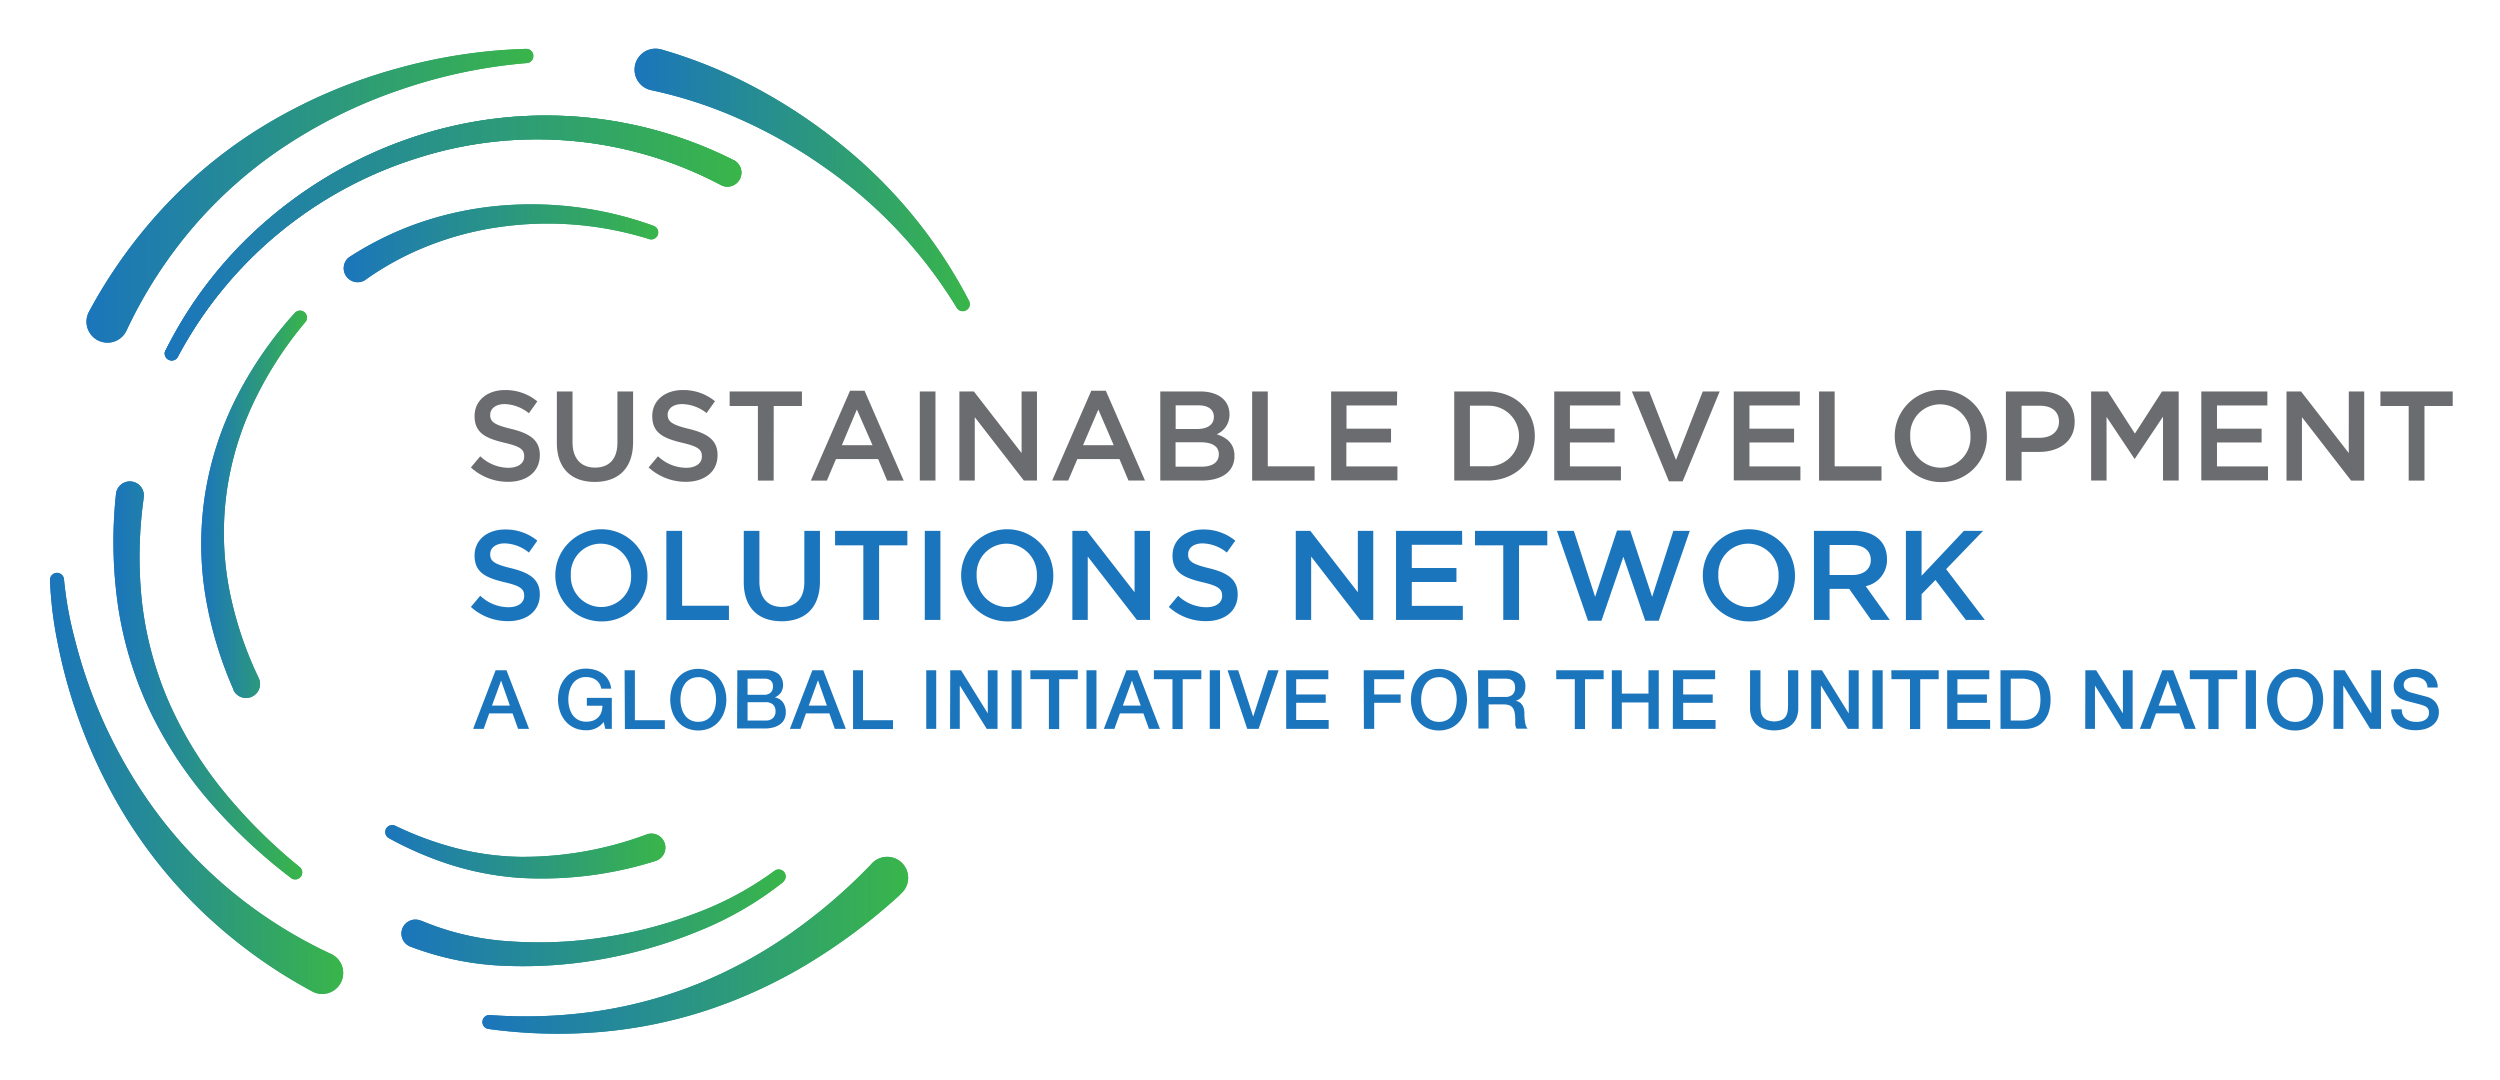 <svg xmlns="http://www.w3.org/2000/svg" role="img" xmlns:xlink="http://www.w3.org/1999/xlink" viewBox="1.37 0.37 500.76 216.26"><title>Europe Sustainable Development Reports logo</title><linearGradient id="a" x1="34.4" x2="149.71" y1="48.04" y2="48.04" gradientUnits="userSpaceOnUse"><stop offset="0" stop-color="#1b75bc"/><stop offset="1" stop-color="#39b54a"/></linearGradient><linearGradient id="b" x1="78.49" x2="134.6" y1="171" y2="171" xlink:href="#a"/><linearGradient id="c" x1="18.7" x2="108.2" y1="39.58" y2="39.58" xlink:href="#a"/><linearGradient id="d" x1="11.39" x2="69.95" y1="157.27" y2="157.27" xlink:href="#a"/><linearGradient id="e" x1="24.04" x2="61.94" y1="136.72" y2="136.72" xlink:href="#a"/><linearGradient id="f" x1="41.68" x2="62.92" y1="101.36" y2="101.36" xlink:href="#a"/><linearGradient id="g" x1="69.99" x2="133.18" y1="49.2" y2="49.2" xlink:href="#a"/><linearGradient id="h" x1="98.08" x2="183.07" y1="189.83" y2="189.83" xlink:href="#a"/><linearGradient id="i" x1="81.86" x2="158.83" y1="184.19" y2="184.19" xlink:href="#a"/><linearGradient id="j" x1="128.51" x2="195.64" y1="36.41" y2="36.41" xlink:href="#a"/><path fill="url(#a)" d="M34.55 70.54A83.34 83.34 0 0 1 54.7 44.62a87 87 0 0 1 28.55-16.47 83.57 83.57 0 0 1 64.89 4.21 2.8 2.8 0 1 1-2.49 5 78.71 78.71 0 0 0-61-5.23A82.16 82.16 0 0 0 37 71.82a1.39 1.39 0 0 1-1.88.6 1.41 1.41 0 0 1-.62-1.86z"/><path fill="url(#b)" d="M80.49 165.75a66.64 66.64 0 0 0 12.25 4.52 55.34 55.34 0 0 0 12.79 1.73 70.85 70.85 0 0 0 25.32-4.47 2.8 2.8 0 1 1 1.89 5.27l-.15.05a75.74 75.74 0 0 1-27.27 3.35 60.33 60.33 0 0 1-13.54-2.57 70.22 70.22 0 0 1-12.55-5.39 1.4 1.4 0 0 1 1.27-2.49z"/><path fill="url(#c)" d="M19.23 62.75a100.39 100.39 0 0 1 15.83-21.81 95.15 95.15 0 0 1 21.11-16.53 104.92 104.92 0 0 1 24.51-10.25 107.26 107.26 0 0 1 26.09-4 1.41 1.41 0 0 1 1.43 1.37 1.4 1.4 0 0 1-1.29 1.47 103.85 103.85 0 0 0-25 5.22 100.34 100.34 0 0 0-22.82 11 89 89 0 0 0-18.86 16.44A92.2 92.2 0 0 0 26.7 66.6a4.2 4.2 0 0 1-7.6-3.6 1.14 1.14 0 0 1 .1-.19z"/><path fill="url(#d)" d="M63.69 198.83a101 101 0 0 1-20.81-14.91 96.85 96.85 0 0 1-16.19-19.68 105.48 105.48 0 0 1-13.77-35.1 76.61 76.61 0 0 1-1.53-12.54 1.4 1.4 0 0 1 2.8-.16 73.89 73.89 0 0 0 2.14 11.88 101.48 101.48 0 0 0 3.67 11.6 99 99 0 0 0 11.32 21.23 90.86 90.86 0 0 0 16.15 17.52 92.94 92.94 0 0 0 20 12.69A4.2 4.2 0 1 1 64 199l-.2-.1z"/><path fill="url(#e)" d="M59.68 176.24a108.27 108.27 0 0 1-16-14.92 82.48 82.48 0 0 1-12.2-18.41A74.82 74.82 0 0 1 25 121.65a89.84 89.84 0 0 1-.41-22.22 2.8 2.8 0 1 1 5.57.54v.1a84.77 84.77 0 0 0-.35 20.93 70.35 70.35 0 0 0 5.45 20.15 78.24 78.24 0 0 0 11.06 17.92 105.49 105.49 0 0 0 15.11 15 1.4 1.4 0 0 1-1.74 2.19z"/><path fill="url(#f)" d="M62.59 64.81A74.92 74.92 0 0 0 52.16 81a61.88 61.88 0 0 0-5.43 18.26 60.35 60.35 0 0 0 .51 18.92 73.16 73.16 0 0 0 5.95 18 2.8 2.8 0 1 1-5.06 2.4 1 1 0 0 1 0-.1A78.25 78.25 0 0 1 42.41 119a64.6 64.6 0 0 1 .16-20.35A65.62 65.62 0 0 1 49 79.46 77.38 77.38 0 0 1 60.47 63a1.4 1.4 0 0 1 2.11 1.83z"/><path fill="url(#g)" d="M71.3 51.89a65 65 0 0 1 14.38-7 68.11 68.11 0 0 1 15.54-3.29 71.89 71.89 0 0 1 31.05 4 1.4 1.4 0 0 1-.91 2.65 68.12 68.12 0 0 0-29.66-2.45 62.91 62.91 0 0 0-14.34 3.72 58.78 58.78 0 0 0-12.94 7A2.8 2.8 0 0 1 71.16 52l.1-.07z"/><path fill="url(#h)" d="M181.66 179.58a117.26 117.26 0 0 1-18 13.55 100.08 100.08 0 0 1-20.37 9.49 94.09 94.09 0 0 1-21.89 4.47 101.7 101.7 0 0 1-22.14-.61 1.4 1.4 0 0 1 .28-2.79 97.86 97.86 0 0 0 21.38-.77 89.23 89.23 0 0 0 20.44-5.56 92.78 92.78 0 0 0 18.48-10.1 109.81 109.81 0 0 0 16-13.74 4.2 4.2 0 1 1 6 5.84l-.18.18z"/><path fill="url(#i)" d="M158.3 177a67.94 67.94 0 0 1-16.86 9.81 94.51 94.51 0 0 1-18.7 5.53 88.68 88.68 0 0 1-19.55 1.51A59.21 59.21 0 0 1 83.63 190a2.8 2.8 0 1 1 2.07-5.2h.08a54.07 54.07 0 0 0 17.67 4.12 83.19 83.19 0 0 0 18.57-.76 89.86 89.86 0 0 0 18.11-4.64 65.1 65.1 0 0 0 16.44-8.76 1.4 1.4 0 0 1 1.73 2.19z"/><path fill="url(#j)" d="M133.92 10.3A97 97 0 0 1 153 18.1a106.63 106.63 0 0 1 17 11.35 98.14 98.14 0 0 1 25.48 31.21 1.4 1.4 0 0 1-.61 1.88A1.41 1.41 0 0 1 193 62a93.7 93.7 0 0 0-26.43-28.1 99.7 99.7 0 0 0-16.69-9.53 89.13 89.13 0 0 0-18.07-5.94 4.2 4.2 0 1 1 1.73-8.22l.28.06z"/><path fill="url(#a)" d="M34.55 70.54A83.34 83.34 0 0 1 54.7 44.62a87 87 0 0 1 28.55-16.47 83.57 83.57 0 0 1 64.89 4.21 2.8 2.8 0 1 1-2.49 5 78.71 78.71 0 0 0-61-5.23A82.16 82.16 0 0 0 37 71.82a1.39 1.39 0 0 1-1.88.6 1.41 1.41 0 0 1-.62-1.86z"/><path fill="url(#b)" d="M80.49 165.75a66.64 66.64 0 0 0 12.25 4.52 55.34 55.34 0 0 0 12.79 1.73 70.85 70.85 0 0 0 25.32-4.47 2.8 2.8 0 1 1 1.89 5.27l-.15.05a75.74 75.74 0 0 1-27.27 3.35 60.33 60.33 0 0 1-13.54-2.57 70.22 70.22 0 0 1-12.55-5.39 1.4 1.4 0 0 1 1.27-2.49z"/><path fill="url(#c)" d="M19.23 62.75a100.39 100.39 0 0 1 15.83-21.81 95.15 95.15 0 0 1 21.11-16.53 104.92 104.92 0 0 1 24.51-10.25 107.26 107.26 0 0 1 26.09-4 1.41 1.41 0 0 1 1.43 1.37 1.4 1.4 0 0 1-1.29 1.47 103.85 103.85 0 0 0-25 5.22 100.34 100.34 0 0 0-22.82 11 89 89 0 0 0-18.86 16.44A92.2 92.2 0 0 0 26.7 66.6a4.2 4.2 0 0 1-7.6-3.6 1.14 1.14 0 0 1 .1-.19z"/><path fill="url(#d)" d="M63.69 198.83a101 101 0 0 1-20.81-14.91 96.85 96.85 0 0 1-16.19-19.68 105.48 105.48 0 0 1-13.77-35.1 76.61 76.61 0 0 1-1.53-12.54 1.4 1.4 0 0 1 2.8-.16 73.89 73.89 0 0 0 2.14 11.88 101.48 101.48 0 0 0 3.67 11.6 99 99 0 0 0 11.32 21.23 90.86 90.86 0 0 0 16.15 17.52 92.94 92.94 0 0 0 20 12.69A4.2 4.2 0 1 1 64 199l-.2-.1z"/><path fill="url(#e)" d="M59.68 176.24a108.27 108.27 0 0 1-16-14.92 82.48 82.48 0 0 1-12.2-18.41A74.82 74.82 0 0 1 25 121.65a89.84 89.84 0 0 1-.41-22.22 2.8 2.8 0 1 1 5.57.54v.1a84.77 84.77 0 0 0-.35 20.93 70.35 70.35 0 0 0 5.45 20.15 78.24 78.24 0 0 0 11.06 17.92 105.49 105.49 0 0 0 15.11 15 1.4 1.4 0 0 1-1.74 2.19z"/><path fill="url(#f)" d="M62.59 64.81A74.92 74.92 0 0 0 52.16 81a61.88 61.88 0 0 0-5.43 18.26 60.35 60.35 0 0 0 .51 18.92 73.16 73.16 0 0 0 5.95 18 2.8 2.8 0 1 1-5.06 2.4 1 1 0 0 1 0-.1A78.25 78.25 0 0 1 42.41 119a64.6 64.6 0 0 1 .16-20.35A65.62 65.62 0 0 1 49 79.46 77.38 77.38 0 0 1 60.47 63a1.4 1.4 0 0 1 2.11 1.83z"/><path fill="url(#g)" d="M71.3 51.89a65 65 0 0 1 14.38-7 68.11 68.11 0 0 1 15.54-3.29 71.89 71.89 0 0 1 31.05 4 1.4 1.4 0 0 1-.91 2.65 68.12 68.12 0 0 0-29.66-2.45 62.91 62.91 0 0 0-14.34 3.72 58.78 58.78 0 0 0-12.94 7A2.8 2.8 0 0 1 71.16 52l.1-.07z"/><path fill="url(#h)" d="M181.66 179.58a117.26 117.26 0 0 1-18 13.55 100.08 100.08 0 0 1-20.37 9.49 94.09 94.09 0 0 1-21.89 4.47 101.7 101.7 0 0 1-22.14-.61 1.4 1.4 0 0 1 .28-2.79 97.86 97.86 0 0 0 21.38-.77 89.23 89.23 0 0 0 20.44-5.56 92.78 92.78 0 0 0 18.48-10.1 109.81 109.81 0 0 0 16-13.74 4.2 4.2 0 1 1 6 5.84l-.18.18z"/><path fill="url(#i)" d="M158.3 177a67.94 67.94 0 0 1-16.86 9.81 94.51 94.51 0 0 1-18.7 5.53 88.68 88.68 0 0 1-19.55 1.51A59.21 59.21 0 0 1 83.63 190a2.8 2.8 0 1 1 2.07-5.2h.08a54.07 54.07 0 0 0 17.67 4.12 83.19 83.19 0 0 0 18.57-.76 89.86 89.86 0 0 0 18.11-4.64 65.1 65.1 0 0 0 16.44-8.76 1.4 1.4 0 0 1 1.73 2.19z"/><path fill="url(#j)" d="M133.92 10.3A97 97 0 0 1 153 18.1a106.63 106.63 0 0 1 17 11.35 98.14 98.14 0 0 1 25.48 31.21 1.4 1.4 0 0 1-.61 1.88A1.41 1.41 0 0 1 193 62a93.7 93.7 0 0 0-26.43-28.1 99.7 99.7 0 0 0-16.69-9.53 89.13 89.13 0 0 0-18.07-5.94 4.2 4.2 0 1 1 1.73-8.22l.28.06z"/><path fill="url(#a)" d="M34.55 70.54A83.34 83.34 0 0 1 54.7 44.62a87 87 0 0 1 28.55-16.47 83.57 83.57 0 0 1 64.89 4.21 2.8 2.8 0 1 1-2.49 5 78.71 78.71 0 0 0-61-5.23A82.16 82.16 0 0 0 37 71.82a1.39 1.39 0 0 1-1.88.6 1.41 1.41 0 0 1-.62-1.86z"/><path fill="url(#b)" d="M80.49 165.75a66.64 66.64 0 0 0 12.25 4.52 55.34 55.34 0 0 0 12.79 1.73 70.85 70.85 0 0 0 25.32-4.47 2.8 2.8 0 1 1 1.89 5.27l-.15.05a75.74 75.74 0 0 1-27.27 3.35 60.33 60.33 0 0 1-13.54-2.57 70.22 70.22 0 0 1-12.55-5.39 1.4 1.4 0 0 1 1.27-2.49z"/><path fill="url(#c)" d="M19.23 62.75a100.39 100.39 0 0 1 15.83-21.81 95.15 95.15 0 0 1 21.11-16.53 104.92 104.92 0 0 1 24.51-10.25 107.26 107.26 0 0 1 26.09-4 1.41 1.41 0 0 1 1.43 1.37 1.4 1.4 0 0 1-1.29 1.47 103.85 103.85 0 0 0-25 5.22 100.34 100.34 0 0 0-22.82 11 89 89 0 0 0-18.86 16.44A92.2 92.2 0 0 0 26.7 66.6a4.2 4.2 0 0 1-7.6-3.6 1.14 1.14 0 0 1 .1-.19z"/><path fill="url(#d)" d="M63.69 198.83a101 101 0 0 1-20.81-14.91 96.85 96.85 0 0 1-16.19-19.68 105.48 105.48 0 0 1-13.77-35.1 76.61 76.61 0 0 1-1.53-12.54 1.4 1.4 0 0 1 2.8-.16 73.89 73.89 0 0 0 2.14 11.88 101.48 101.48 0 0 0 3.67 11.6 99 99 0 0 0 11.32 21.23 90.86 90.86 0 0 0 16.15 17.52 92.94 92.94 0 0 0 20 12.69A4.2 4.2 0 1 1 64 199l-.2-.1z"/><path fill="url(#e)" d="M59.68 176.24a108.27 108.27 0 0 1-16-14.92 82.48 82.48 0 0 1-12.2-18.41A74.82 74.82 0 0 1 25 121.65a89.84 89.84 0 0 1-.41-22.22 2.8 2.8 0 1 1 5.57.54v.1a84.77 84.77 0 0 0-.35 20.93 70.35 70.35 0 0 0 5.45 20.15 78.24 78.24 0 0 0 11.06 17.92 105.49 105.49 0 0 0 15.11 15 1.4 1.4 0 0 1-1.74 2.19z"/><path fill="url(#f)" d="M62.59 64.81A74.92 74.92 0 0 0 52.16 81a61.88 61.88 0 0 0-5.43 18.26 60.35 60.35 0 0 0 .51 18.92 73.16 73.16 0 0 0 5.95 18 2.8 2.8 0 1 1-5.06 2.4 1 1 0 0 1 0-.1A78.25 78.25 0 0 1 42.41 119a64.6 64.6 0 0 1 .16-20.35A65.62 65.62 0 0 1 49 79.46 77.38 77.38 0 0 1 60.47 63a1.4 1.4 0 0 1 2.11 1.83z"/><path fill="url(#g)" d="M71.3 51.89a65 65 0 0 1 14.38-7 68.11 68.11 0 0 1 15.54-3.29 71.89 71.89 0 0 1 31.05 4 1.4 1.4 0 0 1-.91 2.65 68.12 68.12 0 0 0-29.66-2.45 62.91 62.91 0 0 0-14.34 3.72 58.78 58.78 0 0 0-12.94 7A2.8 2.8 0 0 1 71.16 52l.1-.07z"/><path fill="url(#h)" d="M181.66 179.58a117.26 117.26 0 0 1-18 13.55 100.08 100.08 0 0 1-20.37 9.49 94.09 94.09 0 0 1-21.89 4.47 101.7 101.7 0 0 1-22.14-.61 1.4 1.4 0 0 1 .28-2.79 97.86 97.86 0 0 0 21.38-.77 89.23 89.23 0 0 0 20.44-5.56 92.78 92.78 0 0 0 18.48-10.1 109.81 109.81 0 0 0 16-13.74 4.2 4.2 0 1 1 6 5.84l-.18.18z"/><path fill="url(#i)" d="M158.3 177a67.94 67.94 0 0 1-16.86 9.81 94.51 94.51 0 0 1-18.7 5.53 88.68 88.68 0 0 1-19.55 1.51A59.21 59.21 0 0 1 83.63 190a2.8 2.8 0 1 1 2.07-5.2h.08a54.07 54.07 0 0 0 17.67 4.12 83.19 83.19 0 0 0 18.57-.76 89.86 89.86 0 0 0 18.11-4.64 65.1 65.1 0 0 0 16.44-8.76 1.4 1.4 0 0 1 1.73 2.19z"/><path fill="url(#j)" d="M133.92 10.3A97 97 0 0 1 153 18.1a106.63 106.63 0 0 1 17 11.35 98.14 98.14 0 0 1 25.48 31.21 1.4 1.4 0 0 1-.61 1.88A1.41 1.41 0 0 1 193 62a93.7 93.7 0 0 0-26.43-28.1 99.7 99.7 0 0 0-16.69-9.53 89.13 89.13 0 0 0-18.07-5.94 4.2 4.2 0 1 1 1.73-8.22l.28.06z"/><path d="M100.64 134.63h2.18l4.52 11.73h-2.2l-1.1-3.1h-4.68l-1.1 3.1h-2.12zm-.72 7.07h3.58l-1.76-5zm24 4.66h-1.31l-.32-1.38a4.21 4.21 0 0 1-3.53 1.66 5.62 5.62 0 0 1-2.36-.48 5.29 5.29 0 0 1-1.76-1.33 5.94 5.94 0 0 1-1.11-2 7.43 7.43 0 0 1 0-4.75 5.94 5.94 0 0 1 1.11-1.95 5.32 5.32 0 0 1 1.76-1.34 5.63 5.63 0 0 1 2.36-.49 6.41 6.41 0 0 1 1.82.26 5 5 0 0 1 1.53.75 4.26 4.26 0 0 1 1.68 3h-2a2.53 2.53 0 0 0-.35-1 2.63 2.63 0 0 0-.68-.73 2.7 2.7 0 0 0-.92-.44 3.79 3.79 0 0 0-1.07-.15 3.15 3.15 0 0 0-2.73 1.39 4.75 4.75 0 0 0-.63 1.43 6.54 6.54 0 0 0-.2 1.65 6.46 6.46 0 0 0 .2 1.64 4.7 4.7 0 0 0 .63 1.44 3.26 3.26 0 0 0 1.11 1 3.34 3.34 0 0 0 1.62.38 3.82 3.82 0 0 0 1.4-.21 2.73 2.73 0 0 0 1-.64 2.65 2.65 0 0 0 .64-1 4.32 4.32 0 0 0 .23-1.34h-3.12v-1.57h5zm2.56-11.73h2.06v10h6v1.77h-8zm14.76-.28a5.55 5.55 0 0 1 2.35.49 5.25 5.25 0 0 1 1.77 1.34 5.94 5.94 0 0 1 1.11 1.95 7.43 7.43 0 0 1 0 4.75 5.94 5.94 0 0 1-1.11 2 5.23 5.23 0 0 1-1.77 1.33 6 6 0 0 1-4.71 0 5.23 5.23 0 0 1-1.77-1.33 5.94 5.94 0 0 1-1.11-2 7.61 7.61 0 0 1 0-4.75 5.94 5.94 0 0 1 1.11-1.95 5.25 5.25 0 0 1 1.77-1.34 5.56 5.56 0 0 1 2.36-.49zm0 1.68a3.18 3.18 0 0 0-1.62.38 3.09 3.09 0 0 0-1.11 1 4.3 4.3 0 0 0-.63 1.43 6.55 6.55 0 0 0-.21 1.65 6.47 6.47 0 0 0 .21 1.64 4.26 4.26 0 0 0 .63 1.44 3.09 3.09 0 0 0 1.11 1 3.29 3.29 0 0 0 1.62.38 3.34 3.34 0 0 0 1.62-.38 3.14 3.14 0 0 0 1.1-1 4.49 4.49 0 0 0 .64-1.44 7 7 0 0 0 .2-1.64 7 7 0 0 0-.2-1.65 4.53 4.53 0 0 0-.64-1.43 3.14 3.14 0 0 0-1.1-1 3.23 3.23 0 0 0-1.62-.41zm7.82-1.4h5.7a4.11 4.11 0 0 1 2.53.72 3 3 0 0 1 .52 3.71 2.85 2.85 0 0 1-1.24 1 2.55 2.55 0 0 1 1.64 1 3.39 3.39 0 0 1 .56 2 3.26 3.26 0 0 1-.25 1.29 2.6 2.6 0 0 1-.77 1 3.9 3.9 0 0 1-1.35.69 6.65 6.65 0 0 1-2 .25h-5.39zm2.05 4.91h3.35a1.89 1.89 0 0 0 1.24-.41 1.54 1.54 0 0 0 .49-1.21 1.52 1.52 0 0 0-.45-1.25 2 2 0 0 0-1.28-.36h-3.35zm0 5.15h3.63a2 2 0 0 0 1.46-.49 1.8 1.8 0 0 0 .51-1.37 1.73 1.73 0 0 0-.51-1.34 2.12 2.12 0 0 0-1.46-.47h-3.63zm12.98-10.06h2.19l4.51 11.73h-2.2l-1.1-3.1h-4.68l-1.1 3.1h-2.12zm-.72 7.07H167l-1.76-5h-.05zm8.87-7.07h2v10h6v1.77h-8zm14.66 0h2v11.73h-2zm4.81 0h2.17l5.35 8.64v-8.64h1.95v11.73h-2.17l-5.34-8.62h-.05v8.62h-1.95zm12.29 0h2v11.73h-2zm3.76 0h9.5v1.78h-3.73v10h-2.06v-10h-3.71zm11.24 0h2v11.73h-2zm8 0h2.19l4.52 11.73h-2.2l-1.11-3.1h-4.7l-1.1 3.1h-2.12zm-.72 7.07h3.58l-1.76-5zm6.22-7.07h9.5v1.78h-3.73v10h-2.05v-10h-3.72zm11.19 0h2.06v11.73h-2.06zm3.57 0h2.13l3 9.28 3-9.28h2.09l-4 11.73h-2.28zm11.74 0h8.44v1.78H261v3.07h5.92v1.67H261v3.44h6.51v1.77H259zm15.53 0h8.1v1.78h-6v3.07h5.3v1.67h-5.3v5.21h-2.06zm15.07-.28a5.55 5.55 0 0 1 2.35.49 5.25 5.25 0 0 1 1.77 1.34 5.94 5.94 0 0 1 1.11 1.95 7.43 7.43 0 0 1 0 4.75 5.94 5.94 0 0 1-1.11 2 5.23 5.23 0 0 1-1.77 1.33 6 6 0 0 1-4.71 0 5.33 5.33 0 0 1-1.77-1.33 5.94 5.94 0 0 1-1.11-2 7.61 7.61 0 0 1 0-4.75 5.94 5.94 0 0 1 1.11-1.95 5.35 5.35 0 0 1 1.77-1.34 5.56 5.56 0 0 1 2.36-.49zm0 1.68a3.15 3.15 0 0 0-2.73 1.39 4.51 4.51 0 0 0-.63 1.43 6.55 6.55 0 0 0-.21 1.65 6.47 6.47 0 0 0 .21 1.64 4.47 4.47 0 0 0 .63 1.44 3.17 3.17 0 0 0 1.11 1 3.29 3.29 0 0 0 1.62.38 3.34 3.34 0 0 0 1.62-.38 3.26 3.26 0 0 0 1.11-1 4.7 4.7 0 0 0 .63-1.44 7 7 0 0 0 .2-1.64 7 7 0 0 0-.2-1.65 4.75 4.75 0 0 0-.63-1.43 3.15 3.15 0 0 0-2.73-1.42zm7.82-1.4H303a4.36 4.36 0 0 1 2.91.84 2.91 2.91 0 0 1 1 2.33 3.32 3.32 0 0 1-.25 1.39 3 3 0 0 1-.57.89 2.41 2.41 0 0 1-.65.48 4.79 4.79 0 0 1-.47.2 2.12 2.12 0 0 1 .57.17 1.56 1.56 0 0 1 .56.42 2.31 2.31 0 0 1 .44.74 3.44 3.44 0 0 1 .17 1.15 9.84 9.84 0 0 0 .16 1.88 2.41 2.41 0 0 0 .48 1.21h-2.2a2 2 0 0 1-.27-.84v-.88a8 8 0 0 0-.1-1.39 2.58 2.58 0 0 0-.36-1 1.56 1.56 0 0 0-.72-.57 3.12 3.12 0 0 0-1.15-.18h-3v4.83h-2.05zm2.05 5.34h3.37a2.11 2.11 0 0 0 1.5-.47 1.8 1.8 0 0 0 .5-1.4 2.15 2.15 0 0 0-.16-.91 1.3 1.3 0 0 0-.45-.55 1.62 1.62 0 0 0-.66-.27 4.68 4.68 0 0 0-.76-.06h-3.34zm13.62-5.34h9.5v1.78h-3.73v10h-2.05v-10h-3.72zm11.14 0h2v4.67h5.34v-4.67h2.06v11.73h-2.06v-5.29h-5.34v5.29h-2zm12.24 0h8.45v1.78h-6.4v3.07h5.92v1.67h-5.92v3.44H345v1.77h-8.56zm15.45 0H354v6.84q0 .59.06 1.2a3 3 0 0 0 .32 1.09 2.11 2.11 0 0 0 .83.79 3.91 3.91 0 0 0 3.1 0 2 2 0 0 0 .82-.79 2.78 2.78 0 0 0 .33-1.09q.06-.61.06-1.2v-6.84h2.05v7.51a5.14 5.14 0 0 1-.34 2 3.85 3.85 0 0 1-1 1.41 4.09 4.09 0 0 1-1.52.84 7.07 7.07 0 0 1-3.94 0 4.09 4.09 0 0 1-1.52-.84 3.85 3.85 0 0 1-1-1.41 5.14 5.14 0 0 1-.34-2zm12.24 0h2.16l5.36 8.64v-8.64h2v11.73h-2.18l-5.34-8.62h-.05v8.62h-1.95zm12.27 0h2.05v11.73h-2.05zm3.78 0h9.49v1.78H386v10h-2.05v-10h-3.71zm11.19 0h8.44v1.78h-6.39v3.07h5.91v1.67h-5.91v3.44H400v1.77h-8.6zm10.68 0h4.86a5.56 5.56 0 0 1 2.33.46 4.32 4.32 0 0 1 1.61 1.26 5.25 5.25 0 0 1 .93 1.86 8.5 8.5 0 0 1 .3 2.29 8.38 8.38 0 0 1-.3 2.28 5.38 5.38 0 0 1-.93 1.87 4.2 4.2 0 0 1-1.61 1.25 5.41 5.41 0 0 1-2.33.46h-4.86zm2.05 10.06h2a5.18 5.18 0 0 0 2-.32 2.91 2.91 0 0 0 1.2-.89 3.16 3.16 0 0 0 .59-1.33 8.59 8.59 0 0 0 0-3.3 3.2 3.2 0 0 0-.59-1.34 2.89 2.89 0 0 0-1.2-.88 5 5 0 0 0-2-.32h-2zm14.95-10.06h2.17l5.35 8.64v-8.64h1.95v11.73h-2.17l-5.34-8.62H421v8.62h-1.95zm15.41 0h2.19l4.51 11.73H439l-1.1-3.1h-4.68l-1.1 3.1H430zm-.72 7.07h3.58l-1.76-5zm6.23-7.07h9.5v1.78h-3.73v10h-2.06v-10H440zm11.2 0h2.05v11.73h-2.05zm9.89-.28a5.59 5.59 0 0 1 2.36.49 5.32 5.32 0 0 1 1.76 1.34 5.6 5.6 0 0 1 1.11 1.95 7.43 7.43 0 0 1 0 4.75 5.6 5.6 0 0 1-1.11 2 5.29 5.29 0 0 1-1.76 1.33 6 6 0 0 1-4.72 0 5.29 5.29 0 0 1-1.76-1.33 5.76 5.76 0 0 1-1.11-2 7.43 7.43 0 0 1 0-4.75 5.76 5.76 0 0 1 1.11-1.95 5.32 5.32 0 0 1 1.76-1.34 5.59 5.59 0 0 1 2.36-.49zm0 1.68a3.15 3.15 0 0 0-2.73 1.39 4.75 4.75 0 0 0-.63 1.43 6.55 6.55 0 0 0-.21 1.65 6.47 6.47 0 0 0 .21 1.64 4.7 4.7 0 0 0 .63 1.44 3.26 3.26 0 0 0 1.11 1 3.34 3.34 0 0 0 1.62.38 3.15 3.15 0 0 0 2.73-1.39 4.7 4.7 0 0 0 .63-1.44 6.47 6.47 0 0 0 .21-1.64 6.55 6.55 0 0 0-.21-1.65 4.75 4.75 0 0 0-.63-1.43 3.26 3.26 0 0 0-1.11-1 3.18 3.18 0 0 0-1.62-.41zm7.74-1.4H471l5.35 8.64v-8.64h1.95v11.73h-2.17l-5.34-8.62h-.05v8.62h-1.95zm13.62 7.82a2.68 2.68 0 0 0 .23 1.15 2 2 0 0 0 .64.78 2.73 2.73 0 0 0 .94.45 4.79 4.79 0 0 0 1.16.14 3.8 3.8 0 0 0 1.15-.16 2.23 2.23 0 0 0 .77-.4 1.54 1.54 0 0 0 .43-.57 1.64 1.64 0 0 0 .13-.65 1.4 1.4 0 0 0-.3-1 1.53 1.53 0 0 0-.67-.45 12.76 12.76 0 0 0-1.45-.44l-2.05-.53a4.7 4.7 0 0 1-1.25-.52 2.81 2.81 0 0 1-.8-.72 2.41 2.41 0 0 1-.42-.83 3.5 3.5 0 0 1-.12-.91 3 3 0 0 1 .37-1.53 3.08 3.08 0 0 1 1-1.08 4.15 4.15 0 0 1 1.38-.63 5.87 5.87 0 0 1 1.56-.21 6.08 6.08 0 0 1 1.73.24 4.46 4.46 0 0 1 1.43.71 3.4 3.4 0 0 1 1.34 2.8h-2.05a2 2 0 0 0-.78-1.6A3 3 0 0 0 485 136a3.68 3.68 0 0 0-.73.07 2.1 2.1 0 0 0-.69.25 1.46 1.46 0 0 0-.52.47 1.22 1.22 0 0 0-.21.74 1.24 1.24 0 0 0 .39 1 2.44 2.44 0 0 0 1 .54l.52.14 1 .27 1.09.29.76.2a3.65 3.65 0 0 1 1 .49 3.23 3.23 0 0 1 .71.72 3.15 3.15 0 0 1 .43.86 3.32 3.32 0 0 1 .14.92 3.43 3.43 0 0 1-.4 1.69 3.61 3.61 0 0 1-1.06 1.14 4.84 4.84 0 0 1-1.5.65 7.54 7.54 0 0 1-1.71.2 7.2 7.2 0 0 1-1.89-.24 4.53 4.53 0 0 1-1.54-.76 3.67 3.67 0 0 1-1.05-1.31 4.2 4.2 0 0 1-.41-1.88zm-378.68-28.26c3.77.92 5.73 2.27 5.73 5.25 0 3.36-2.63 5.35-6.37 5.35a11 11 0 0 1-7.44-2.85l1.88-2.24a8.25 8.25 0 0 0 5.63 2.3c1.94 0 3.17-.89 3.17-2.27s-.72-2-4-2.75c-3.8-.91-5.94-2-5.94-5.35 0-3.11 2.55-5.2 6.09-5.2a9.94 9.94 0 0 1 6.48 2.24l-1.69 2.38a8 8 0 0 0-4.84-1.84c-1.84 0-2.91.94-2.91 2.14-.03 1.41.79 2.02 4.21 2.84zm139.79 0c3.77.92 5.73 2.27 5.73 5.25 0 3.36-2.63 5.35-6.37 5.35a11 11 0 0 1-7.44-2.85l1.88-2.24A8.25 8.25 0 0 0 243 122c1.94 0 3.17-.89 3.17-2.27s-.72-2-4-2.75c-3.8-.91-5.94-2-5.94-5.35 0-3.11 2.55-5.2 6.09-5.2a9.94 9.94 0 0 1 6.48 2.24l-1.69 2.38a8 8 0 0 0-4.84-1.84c-1.84 0-2.91.94-2.91 2.14-.04 1.41.78 2.02 4.2 2.84zm-121.85 10.65a9.23 9.23 0 1 1 9.35-9.25 9.07 9.07 0 0 1-9.35 9.25zm0-15.57a6 6 0 0 0-6 6.32 6.12 6.12 0 0 0 6.07 6.37 6 6 0 0 0 6-6.32 6.12 6.12 0 0 0-6.07-6.37zm13.14-2.57H138v15h9.38v2.86h-12.53zm30.76 10.11c0 5.33-3 8-7.67 8s-7.59-2.68-7.59-7.85V106.7h3.13v10.14c0 3.31 1.71 5.1 4.51 5.1s4.49-1.68 4.49-5V106.7h3.13zm11.85 7.73h-3.16V109.6h-5.66v-2.9h14.48v2.9h-5.66zm12.28-17.84v17.84h-3.13V106.7zM203 124.84a9.23 9.23 0 1 1 9.35-9.25 9.06 9.06 0 0 1-9.35 9.25zm0-15.57a6 6 0 0 0-6 6.32 6.12 6.12 0 0 0 6.06 6.37 6 6 0 0 0 6-6.32 6.12 6.12 0 0 0-6.06-6.37zm25.63-2.57h3.09v17.84h-2.63l-9.84-12.69v12.69h-3.08V106.7h2.9l9.56 12.3zm44.72 0h3.09v17.84h-2.63L264 111.85v12.69h-3.08V106.7h2.91l9.52 12.3zm20.9 2.8h-10.09v4.64h8.94v2.8h-8.94v4.79h10.22v2.81H281V106.7h13.23zm11.39 15.04h-3.16V109.6h-5.66v-2.9h14.48v2.9h-5.66zm19.62-17.9h2.65l4.39 13.28 4.25-13.22h3.29l-6.22 18h-2.7l-4.38-12.81-4.39 12.81h-2.7l-6.22-18h3.39l4.26 13.22zm26.3 18.2a9.23 9.23 0 1 1 9.35-9.25 9.06 9.06 0 0 1-9.35 9.25zm0-15.57a6 6 0 0 0-6 6.32 6.12 6.12 0 0 0 6.06 6.37 6 6 0 0 0 6-6.32 6.12 6.12 0 0 0-6.06-6.37zm24.59 15.27l-4.38-6.22h-3.93v6.22h-3.13V106.7h8c4.1 0 6.63 2.16 6.63 5.65a5.34 5.34 0 0 1-4.26 5.43l4.82 6.76zm-3.74-15h-4.57v6h4.59c2.24 0 3.67-1.17 3.67-3s-1.38-2.99-3.69-2.99zm26.53 15h-3.8l-6.09-8-2.78 2.85v5.18h-3.14V106.7h3.14v9l8.48-9h3.85l-7.41 7.67z" fill="#1b75bc"/><path fill="#6b6c6f" d="M103.77 86.28c3.77.92 5.73 2.27 5.73 5.25 0 3.36-2.63 5.35-6.37 5.35A11 11 0 0 1 95.69 94l1.88-2.24a8.25 8.25 0 0 0 5.63 2.31c1.94 0 3.17-.89 3.17-2.27s-.72-2-4-2.75c-3.8-.92-5.94-2-5.94-5.35 0-3.11 2.55-5.2 6.09-5.2a9.94 9.94 0 0 1 6.48 2.27l-1.69 2.37a8.13 8.13 0 0 0-4.84-1.83c-1.84 0-2.91.94-2.91 2.14-.03 1.4.79 2.01 4.21 2.83zm24.41 2.62c0 5.33-3 8-7.67 8s-7.6-2.68-7.6-7.85V78.78h3.14v10.15c0 3.31 1.71 5.1 4.51 5.1s4.48-1.68 4.48-5V78.78h3.14zm11.18-2.62c3.78.92 5.74 2.27 5.74 5.25 0 3.36-2.62 5.35-6.37 5.35a11 11 0 0 1-7.44-2.88l1.88-2.24a8.26 8.26 0 0 0 5.64 2.31c1.93 0 3.15-.89 3.15-2.27s-.71-2-4-2.75c-3.8-.92-5.94-2-5.94-5.35 0-3.11 2.55-5.2 6.09-5.2a9.87 9.87 0 0 1 6.47 2.24l-1.68 2.37a8.13 8.13 0 0 0-4.9-1.8c-1.83 0-2.9.94-2.9 2.14.04 1.4.9 2.01 4.26 2.83zm16.98 10.35h-3.16V81.69h-5.66v-2.91H162v2.91h-5.65zm26.04 0h-3.31l-1.81-4.31h-8.44L167 96.63h-3.21l7.85-18h2.9zM173 82.4l-3 7.14h6.14zm15.75-3.62v17.85h-3.14V78.78zm17.25 0h3.08v17.85h-2.62l-9.84-12.7v12.7h-3.08V78.78h2.9L206 91.12zm24.72 17.85h-3.31l-1.81-4.31h-8.43l-1.84 4.31h-3.21l7.84-18h2.91zm-9.35-14.23l-3.06 7.14h6.14zm26.27.95a4.23 4.23 0 0 1-2.55 4c2.09.71 3.55 1.91 3.55 4.36 0 3.21-2.63 4.92-6.6 4.92h-8.26V78.78h8c3.6 0 5.86 1.76 5.86 4.57zm-3.13.51c0-1.46-1.12-2.3-3.14-2.3h-4.51v4.74h4.28c2.02 0 3.37-.79 3.37-2.44zm1 7.52c0-1.53-1.2-2.42-3.67-2.42h-5v4.89h5.2c2.16 0 3.46-.85 3.46-2.47zm6.67-12.6h3.13v15h9.38v2.86h-12.51zm29 2.81h-10.1v4.64H280V89h-8.95v4.79h10.23v2.81H268V78.78h13.23zm18.14 15.04h-6.66V78.78h6.66c5.61 0 9.48 3.85 9.48 8.9s-3.87 8.95-9.48 8.95zm0-15h-3.52v12.14h3.52a6.07 6.07 0 1 0 0-12.13zm26.61-.04h-10.1v4.64h8.95V89h-8.95v4.79h10.22v2.81h-13.36V78.78h13.24zm16.51-2.81h3.39l-7.42 18h-2.75l-7.42-18h3.47l5.37 13.72zm19.44 2.81h-10.09v4.64h8.94V89h-8.94v4.79H362v2.81h-13.35V78.78h13.23zm3.85-2.81h3.13v15h9.38v2.86h-12.51zM390 96.93a9.23 9.23 0 1 1 9.35-9.25 9.06 9.06 0 0 1-9.35 9.25zm0-15.57a6 6 0 0 0-6 6.32 6.12 6.12 0 0 0 6.06 6.37 6 6 0 0 0 6-6.32 6.12 6.12 0 0 0-6.06-6.37zm19.84 9.53h-3.54v5.74h-3.14V78.78h7c4.15 0 6.77 2.35 6.77 6 .07 4.02-3.17 6.11-7.09 6.11zm.1-9.25h-3.64v6.42h3.64c2.37 0 3.85-1.3 3.85-3.21 0-2.11-1.5-3.21-3.85-3.21zM429 92.24h-.1l-5.58-8.36v12.75h-3.09V78.78h3.34l5.43 8.44 5.43-8.44h3.34v17.85h-3.14v-12.8zm26.53-10.65h-10.09v4.64h8.94V89h-8.94v4.79h10.22v2.81H442.3V78.78h13.23zm16.31-2.81h3.09v17.85h-2.63l-9.84-12.7v12.7h-3.09V78.78h2.91l9.56 12.34zM487 96.63h-3.16V81.69h-5.66v-2.91h14.48v2.91H487z"/></svg>